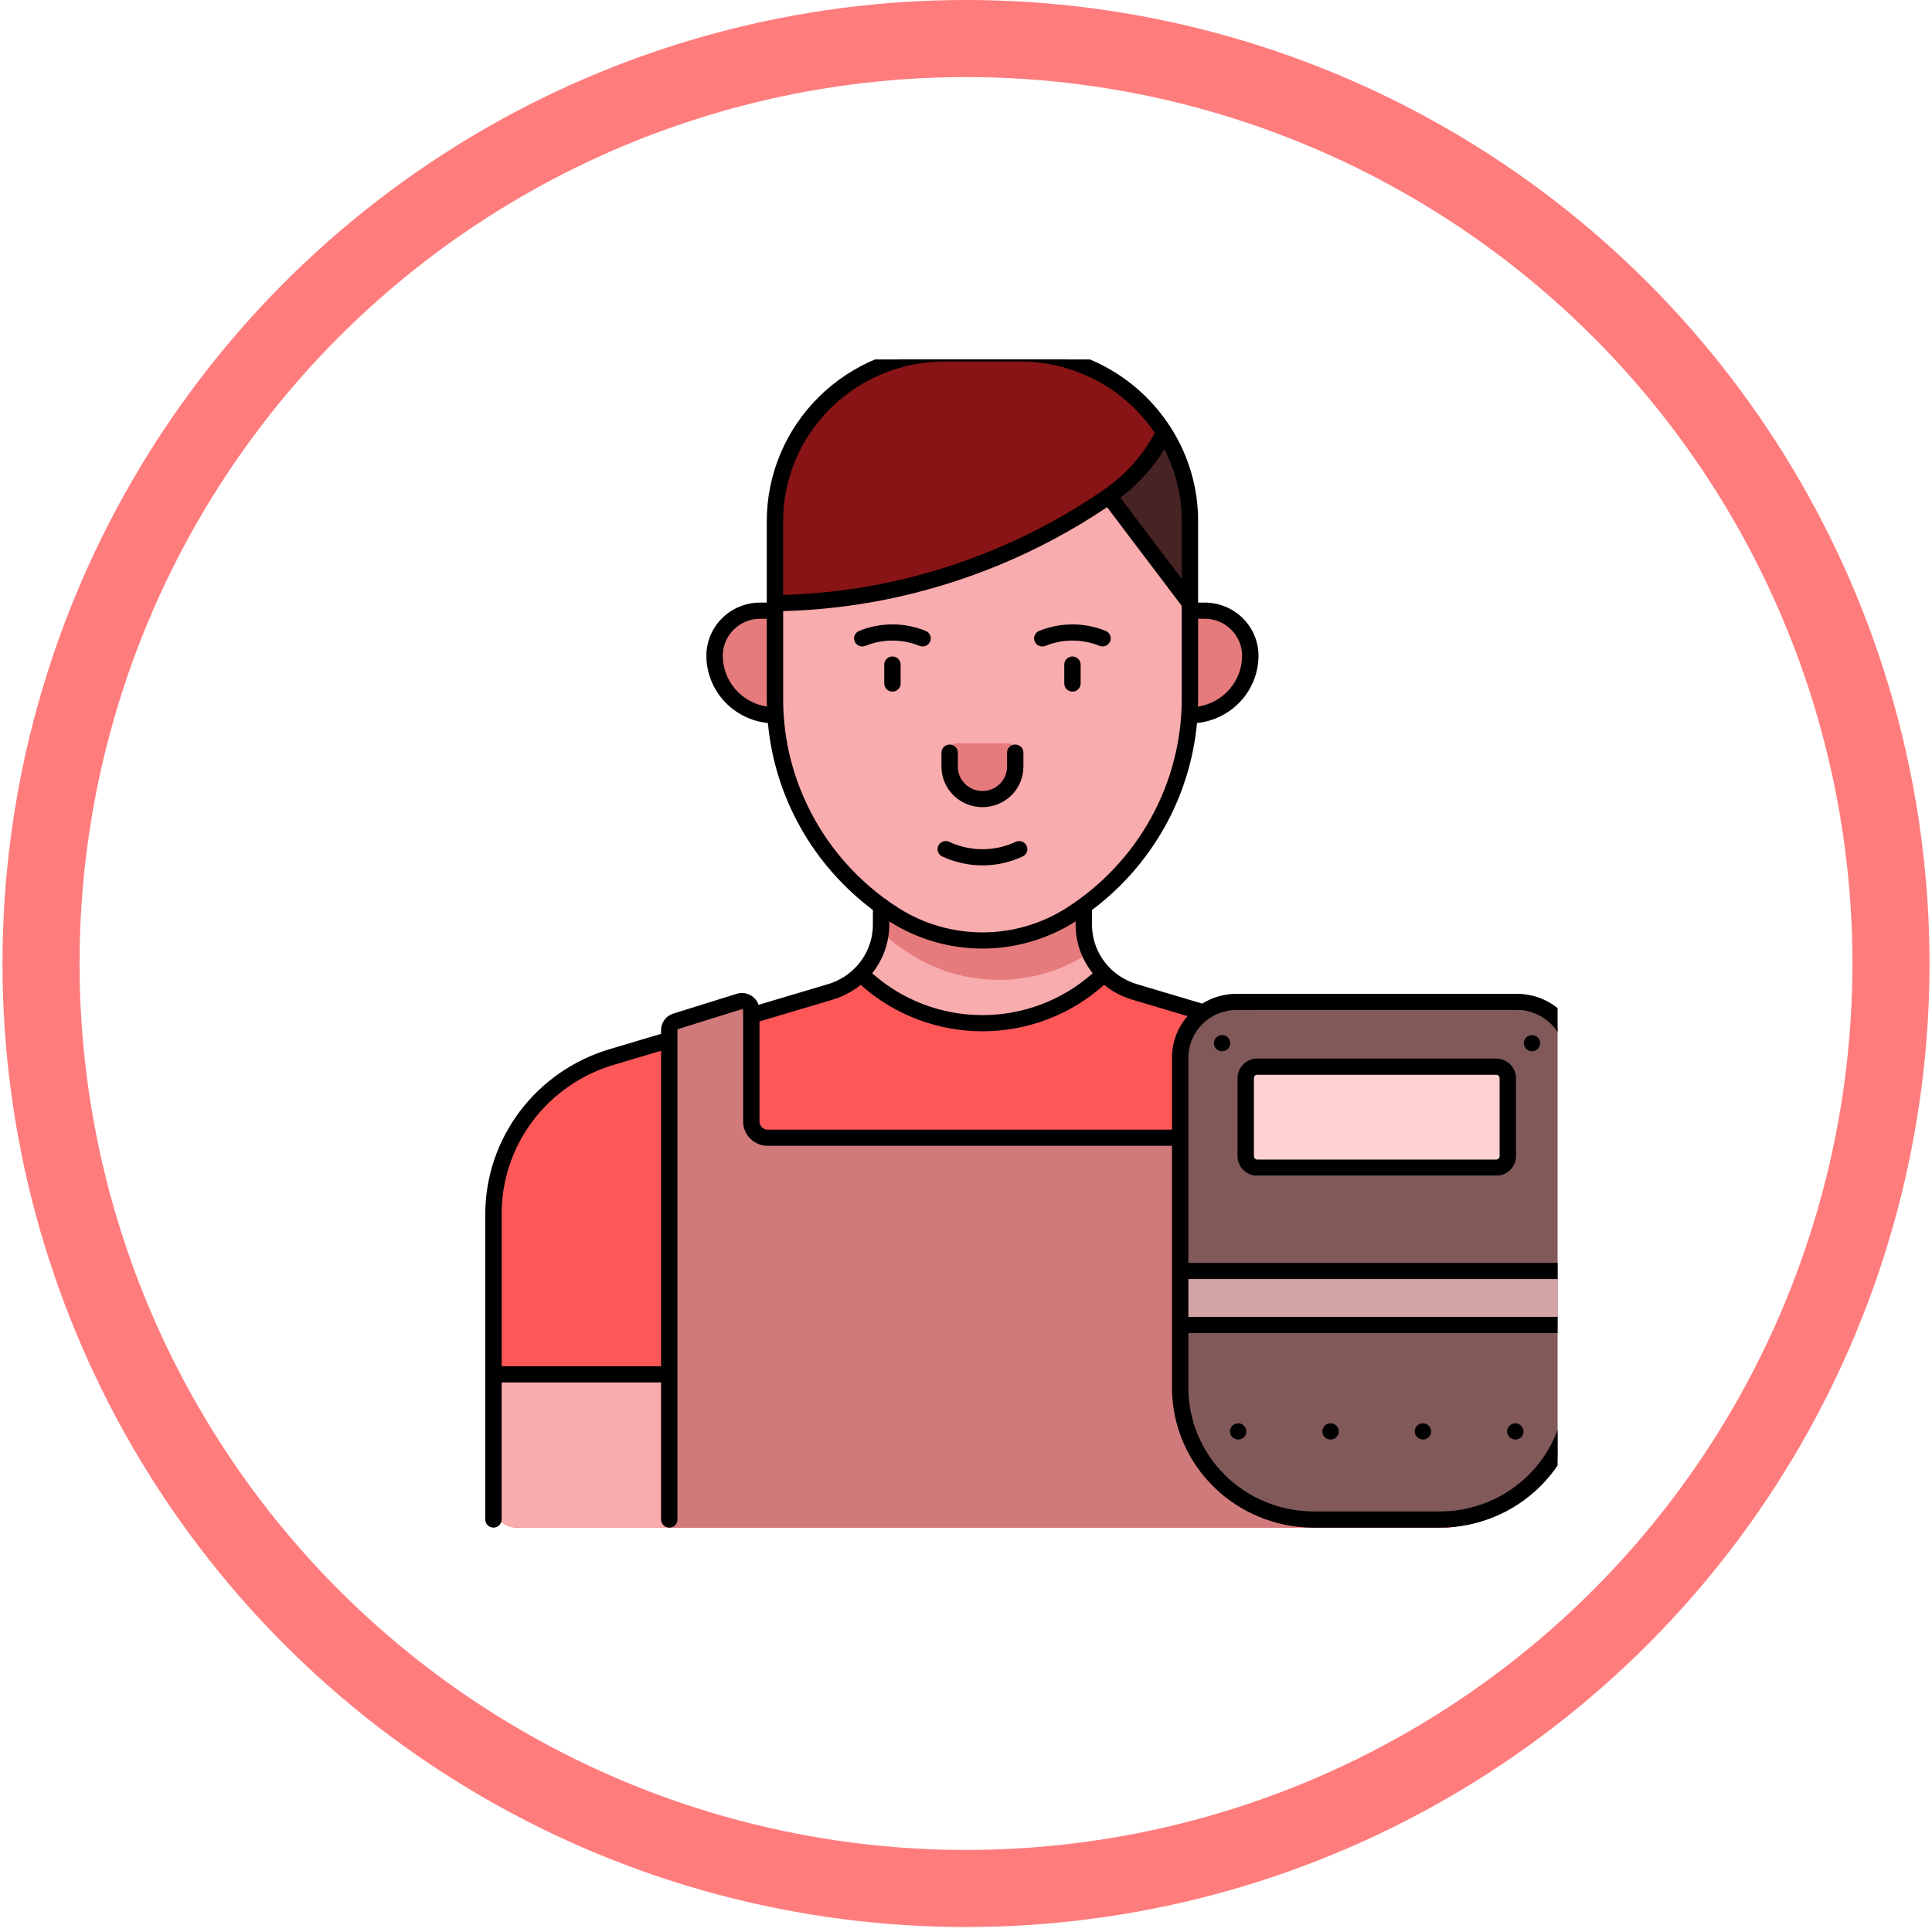 <svg width="129" height="129" viewBox="0 0 129 129" fill="none" xmlns="http://www.w3.org/2000/svg">
<circle cx="64.5" cy="64.334" r="61.761" stroke="#FF7C7D" stroke-width="5.147"/>
<g clip-path="url(#clip0_171_100)">
<path d="M64 73.436C61.401 73.436 59.286 75.55 59.286 78.15C59.286 79.465 59.835 80.708 60.782 81.594V85.124C60.782 85.814 61.341 86.374 62.032 86.374H65.968C66.659 86.374 67.218 85.814 67.218 85.124V81.594C68.165 80.708 68.714 79.465 68.714 78.15C68.715 75.551 66.6 73.436 64 73.436ZM65.257 79.972C64.92 80.206 64.719 80.59 64.719 81V83.874H63.282V81C63.282 80.59 63.081 80.206 62.744 79.972C62.144 79.557 61.786 78.876 61.786 78.15C61.786 76.93 62.779 75.936 64.001 75.936C65.222 75.936 66.215 76.929 66.215 78.15C66.215 78.876 65.857 79.557 65.257 79.972Z" fill="#881415"/>
<g clip-path="url(#clip1_171_100)">
<path d="M96.684 102C97.098 102 97.496 101.837 97.789 101.548C98.082 101.259 98.246 100.866 98.246 100.457V81.072C98.244 78.713 97.472 76.418 96.046 74.526C94.619 72.634 92.613 71.246 90.326 70.567L75.761 66.231C74.78 65.94 73.921 65.345 73.309 64.534C72.698 63.724 72.367 62.74 72.366 61.729V51.911H58.829V61.729C58.828 62.74 58.497 63.724 57.886 64.534C57.275 65.345 56.415 65.94 55.434 66.231L40.87 70.567C38.582 71.246 36.576 72.634 35.15 74.526C33.723 76.418 32.952 78.713 32.949 81.072V100.457C32.949 100.866 33.114 101.259 33.407 101.548C33.7 101.837 34.097 102 34.512 102L96.684 102Z" fill="#FE5758"/>
<path d="M73.726 65.011C72.855 64.135 72.367 62.956 72.366 61.729V54.219L70.022 51.911H61.174L58.829 54.219V61.729C58.828 62.956 58.34 64.135 57.47 65.011C59.628 67.135 62.551 68.328 65.598 68.328C68.645 68.328 71.568 67.135 73.726 65.011Z" fill="#F9ACAD"/>
<path d="M44.687 102V68.78C44.687 68.649 44.729 68.521 44.807 68.415C44.886 68.31 44.997 68.231 45.123 68.192L49.352 66.873C49.446 66.844 49.545 66.837 49.642 66.852C49.739 66.868 49.831 66.906 49.91 66.963C49.989 67.021 50.053 67.096 50.098 67.182C50.142 67.269 50.166 67.364 50.165 67.461L50.165 74.885C50.165 75.172 50.28 75.446 50.485 75.649C50.69 75.852 50.969 75.965 51.259 75.965H79.936C80.226 75.965 80.504 75.852 80.709 75.649C80.914 75.446 81.03 75.172 81.03 74.885V67.461C81.03 67.364 81.053 67.269 81.097 67.182C81.141 67.096 81.206 67.021 81.285 66.963C81.364 66.906 81.456 66.868 81.553 66.852C81.65 66.837 81.749 66.844 81.843 66.873L86.072 68.192C86.199 68.231 86.309 68.31 86.388 68.415C86.466 68.521 86.509 68.649 86.509 68.78V102L44.687 102Z" fill="#D17A7B"/>
<path d="M44.687 91.765H32.949V100.457C32.949 100.866 33.114 101.259 33.407 101.548C33.7 101.837 34.097 102 34.512 102H44.687V91.765Z" fill="#F9ACAD"/>
<path d="M63.082 23.594H68.114C69.603 23.594 71.077 23.884 72.453 24.447C73.828 25.009 75.078 25.834 76.131 26.873C77.184 27.913 78.019 29.147 78.589 30.506C79.158 31.864 79.452 33.32 79.452 34.79V44.724H51.744V34.79C51.744 33.32 52.037 31.864 52.607 30.506C53.177 29.148 54.012 27.913 55.065 26.874C56.118 25.834 57.367 25.009 58.743 24.447C60.119 23.884 61.593 23.594 63.082 23.594Z" fill="#881415"/>
<path d="M79.452 34.79C79.454 32.7 78.861 30.651 77.74 28.877C76.886 30.576 75.616 32.036 74.044 33.126L74.721 40.289L79.452 42.855V34.79Z" fill="#472424"/>
<path d="M72.366 61.729V54.219L70.022 51.911H61.174L58.829 54.219V61.729C58.829 61.897 58.82 62.064 58.801 62.231C59.425 62.768 60.086 63.26 60.781 63.704C62.542 64.829 64.594 65.427 66.692 65.427C68.789 65.427 70.842 64.829 72.603 63.704C72.657 63.669 72.709 63.632 72.763 63.597C72.501 63.008 72.367 62.372 72.366 61.729Z" fill="#E57B7C"/>
<path d="M77.935 53.672C76.562 56.701 74.33 59.272 71.509 61.075C69.748 62.2 67.695 62.799 65.598 62.799C63.501 62.799 61.448 62.2 59.687 61.075C56.865 59.272 54.633 56.701 53.261 53.672C52.261 51.465 51.744 49.075 51.744 46.658V40.275C54.125 40.243 56.497 39.998 58.833 39.543C64.296 38.459 69.474 36.275 74.044 33.127L79.452 40.276V46.658C79.452 49.076 78.935 51.466 77.935 53.672V53.672Z" fill="#F9ACAD"/>
<path d="M67.788 50.09V51.193C67.788 51.766 67.557 52.316 67.146 52.721C66.736 53.127 66.179 53.355 65.598 53.355H65.597C65.31 53.355 65.025 53.299 64.759 53.19C64.494 53.081 64.252 52.922 64.049 52.721C63.846 52.521 63.685 52.282 63.575 52.02C63.465 51.758 63.408 51.477 63.408 51.193V50.09C63.408 49.967 63.457 49.849 63.545 49.763C63.633 49.676 63.752 49.627 63.877 49.627H67.319C67.443 49.627 67.562 49.676 67.65 49.763C67.738 49.849 67.788 49.967 67.788 50.09ZM51.744 47.762C50.675 47.761 49.649 47.342 48.893 46.595C48.137 45.849 47.712 44.836 47.712 43.78C47.712 42.983 48.033 42.218 48.604 41.655C49.175 41.091 49.949 40.774 50.756 40.774H51.744V47.762ZM79.452 47.762V40.774H80.439C81.246 40.774 82.021 41.091 82.591 41.655C83.162 42.218 83.483 42.983 83.483 43.78C83.483 44.836 83.058 45.849 82.302 46.595C81.546 47.342 80.521 47.761 79.451 47.761L79.452 47.762Z" fill="#E57B7C"/>
<path d="M82.566 67.437H101.286C102.284 67.437 103.242 67.829 103.948 68.526C104.654 69.224 105.051 70.169 105.051 71.155V93.205C105.051 95.538 104.112 97.775 102.442 99.424C100.772 101.073 98.507 102 96.144 102H87.707C85.345 102 83.08 101.073 81.409 99.424C79.739 97.775 78.801 95.538 78.801 93.205V71.155C78.801 70.667 78.898 70.183 79.087 69.733C79.277 69.281 79.554 68.872 79.904 68.526C80.253 68.181 80.668 67.907 81.125 67.72C81.582 67.534 82.072 67.438 82.566 67.438V67.437Z" fill="#815959"/>
<path d="M99.894 71.758H83.957C83.526 71.758 83.176 72.103 83.176 72.529V77.734C83.176 78.16 83.526 78.505 83.957 78.505H99.894C100.326 78.505 100.676 78.16 100.676 77.734V72.529C100.676 72.103 100.326 71.758 99.894 71.758Z" fill="#FFD2D2"/>
<path d="M78.801 85.403H105.051V89.009H78.801V85.403Z" fill="#D3A4A4"/>
<path d="M71.608 43.833C71.462 43.833 71.323 43.89 71.221 43.992C71.118 44.093 71.061 44.23 71.061 44.373V45.639C71.061 45.782 71.118 45.919 71.221 46.02C71.323 46.122 71.462 46.179 71.608 46.179C71.752 46.179 71.892 46.122 71.994 46.02C72.097 45.919 72.154 45.782 72.154 45.639V44.373C72.154 44.23 72.097 44.093 71.994 43.992C71.892 43.89 71.752 43.833 71.608 43.833ZM82.673 96.116C82.781 96.116 82.886 96.085 82.976 96.025C83.066 95.966 83.136 95.882 83.178 95.783C83.219 95.684 83.23 95.576 83.209 95.471C83.188 95.366 83.136 95.27 83.059 95.194C82.983 95.119 82.885 95.067 82.779 95.046C82.673 95.026 82.563 95.036 82.463 95.077C82.363 95.118 82.278 95.187 82.218 95.276C82.158 95.365 82.126 95.469 82.126 95.576C82.126 95.719 82.183 95.857 82.286 95.958C82.388 96.059 82.528 96.116 82.673 96.116ZM99.894 70.678H83.957C83.605 70.678 83.267 70.817 83.018 71.062C82.769 71.308 82.629 71.642 82.629 71.989V77.194C82.629 77.542 82.769 77.875 83.018 78.121C83.267 78.367 83.605 78.505 83.957 78.505H99.894C100.247 78.505 100.584 78.367 100.833 78.121C101.082 77.875 101.222 77.542 101.223 77.194V71.989C101.222 71.642 101.082 71.308 100.833 71.062C100.584 70.817 100.247 70.678 99.894 70.678ZM100.129 77.194C100.129 77.255 100.104 77.314 100.06 77.358C100.016 77.401 99.957 77.425 99.894 77.425H83.957C83.895 77.425 83.835 77.401 83.791 77.358C83.747 77.314 83.723 77.255 83.723 77.194V71.989C83.723 71.928 83.747 71.869 83.791 71.826C83.835 71.782 83.895 71.758 83.957 71.758H99.894C99.957 71.758 100.016 71.782 100.06 71.826C100.104 71.869 100.129 71.928 100.129 71.989V77.194ZM101.286 66.357H82.566C81.755 66.357 80.96 66.583 80.275 67.011L75.918 65.714C75.257 65.518 74.653 65.166 74.16 64.688C74.146 64.667 74.13 64.648 74.113 64.63C74.102 64.619 74.089 64.611 74.077 64.601C73.327 63.828 72.91 62.799 72.912 61.728V60.761C74.894 59.275 76.541 57.397 77.748 55.248C78.955 53.099 79.695 50.725 79.923 48.278C81.049 48.161 82.092 47.637 82.85 46.807C83.608 45.977 84.029 44.898 84.03 43.78C84.029 42.84 83.65 41.939 82.977 41.274C82.304 40.609 81.391 40.235 80.439 40.234H79.998V34.79C80.001 32.62 79.389 30.491 78.233 28.645C78.212 28.599 78.184 28.556 78.151 28.517C77.08 26.845 75.598 25.467 73.843 24.512C72.088 23.557 70.117 23.056 68.114 23.055H63.081C59.931 23.058 56.91 24.296 54.682 26.496C52.454 28.696 51.201 31.679 51.197 34.79V40.234H50.756C49.804 40.235 48.891 40.609 48.218 41.274C47.545 41.939 47.166 42.84 47.165 43.78C47.167 44.898 47.587 45.977 48.345 46.807C49.104 47.637 50.146 48.161 51.273 48.278C51.5 50.725 52.24 53.099 53.447 55.248C54.654 57.397 56.301 59.275 58.283 60.761V61.728C58.285 62.799 57.867 63.829 57.117 64.602C57.106 64.611 57.093 64.619 57.083 64.63C57.066 64.647 57.05 64.666 57.036 64.686C56.543 65.165 55.939 65.518 55.276 65.714L50.65 67.092C50.552 66.805 50.344 66.567 50.07 66.43C49.797 66.292 49.479 66.267 49.187 66.358L44.96 67.677C44.721 67.75 44.513 67.896 44.365 68.095C44.218 68.293 44.138 68.534 44.139 68.78V69.031L40.712 70.051C38.312 70.763 36.207 72.219 34.71 74.204C33.214 76.189 32.404 78.598 32.401 81.073V101.46C32.401 101.603 32.459 101.741 32.562 101.842C32.664 101.943 32.803 102 32.948 102C33.093 102 33.232 101.943 33.335 101.842C33.438 101.741 33.495 101.603 33.495 101.46V92.305H44.139V101.46C44.139 101.603 44.197 101.741 44.299 101.842C44.402 101.943 44.541 102 44.686 102C44.831 102 44.97 101.943 45.072 101.842C45.175 101.741 45.233 101.603 45.233 101.46V91.771C45.233 91.769 45.233 91.767 45.233 91.765C45.233 91.763 45.233 91.761 45.233 91.759V68.78C45.233 68.763 45.239 68.748 45.248 68.735C45.258 68.722 45.272 68.712 45.288 68.707L49.515 67.388C49.527 67.384 49.54 67.383 49.552 67.385C49.565 67.387 49.577 67.392 49.587 67.4C49.597 67.407 49.605 67.416 49.611 67.427C49.616 67.438 49.619 67.45 49.619 67.462V74.885C49.619 75.315 49.792 75.727 50.1 76.031C50.407 76.334 50.824 76.505 51.259 76.505H78.254V92.665C78.257 95.14 79.254 97.513 81.026 99.263C82.798 101.013 85.201 101.997 87.707 102H96.144C98.651 101.997 101.053 101.013 102.826 99.263C104.598 97.513 105.595 95.14 105.598 92.665V70.616C105.596 69.487 105.142 68.404 104.333 67.606C103.525 66.808 102.429 66.359 101.286 66.357H101.286ZM79.998 46.658V41.314H80.439C81.101 41.315 81.736 41.575 82.204 42.037C82.672 42.5 82.936 43.127 82.936 43.78C82.935 44.6 82.638 45.393 82.098 46.017C81.558 46.64 80.811 47.053 79.99 47.18C79.995 47.007 79.998 46.833 79.998 46.658ZM48.259 43.78C48.26 43.127 48.523 42.5 48.992 42.037C49.46 41.575 50.094 41.315 50.756 41.314H51.197V46.658C51.197 46.833 51.2 47.007 51.205 47.18C50.385 47.052 49.638 46.64 49.098 46.017C48.558 45.393 48.26 44.6 48.259 43.78ZM44.139 91.225H33.495V81.073C33.488 78.827 34.218 76.64 35.576 74.839C36.934 73.038 38.847 71.721 41.028 71.085L44.139 70.159V91.225ZM78.905 34.79V38.65L74.81 33.237C75.449 32.75 76.036 32.2 76.564 31.596C77.001 31.094 77.396 30.557 77.743 29.99C78.508 31.477 78.906 33.122 78.905 34.79ZM52.291 34.79C52.294 31.965 53.432 29.257 55.455 27.259C57.478 25.262 60.221 24.138 63.082 24.135H68.114C69.896 24.135 71.65 24.572 73.219 25.405C74.788 26.239 76.124 27.443 77.107 28.911C76.298 30.413 75.141 31.706 73.73 32.684C69.226 35.795 64.117 37.95 58.727 39.013C56.605 39.425 54.452 39.662 52.291 39.722V34.79ZM53.76 53.451C52.788 51.315 52.288 49 52.291 46.658V40.804C54.524 40.744 56.747 40.499 58.939 40.073C64.303 39.017 69.398 36.906 73.92 33.865L78.905 40.455V46.658C78.905 49.435 78.201 52.167 76.857 54.606C75.513 57.045 73.573 59.114 71.212 60.622C69.539 61.688 67.589 62.256 65.598 62.256C63.606 62.256 61.657 61.688 59.984 60.622C57.25 58.877 55.087 56.386 53.76 53.451ZM59.377 61.728V61.52L59.389 61.529C61.24 62.708 63.395 63.336 65.598 63.336C67.8 63.336 69.956 62.708 71.806 61.529L71.819 61.52V61.728C71.815 62.91 72.218 64.057 72.96 64.983C70.941 66.783 68.318 67.779 65.598 67.779C62.878 67.779 60.254 66.783 58.235 64.983C58.978 64.057 59.38 62.91 59.377 61.728ZM78.254 70.616V75.425H51.259C51.114 75.425 50.975 75.368 50.873 75.267C50.77 75.166 50.713 75.029 50.712 74.885V68.201L55.592 66.748C56.279 66.545 56.918 66.207 57.471 65.756C59.694 67.753 62.592 68.859 65.598 68.859C68.603 68.859 71.501 67.753 73.724 65.756C74.277 66.207 74.916 66.544 75.603 66.748L79.294 67.847C78.622 68.617 78.253 69.599 78.254 70.616ZM104.504 92.665C104.502 94.854 103.62 96.952 102.053 98.499C100.486 100.047 98.361 100.917 96.145 100.92H87.707C85.491 100.917 83.366 100.047 81.799 98.499C80.232 96.952 79.35 94.854 79.348 92.665V89.009H104.504V92.665ZM104.504 87.929H79.348V85.403H104.504V87.929ZM104.504 84.323H79.348V75.973C79.348 75.97 79.348 75.968 79.348 75.966C79.348 75.963 79.348 75.961 79.348 75.958V70.616C79.349 69.773 79.688 68.965 80.291 68.37C80.894 67.774 81.712 67.439 82.566 67.438H101.286C102.139 67.438 102.957 67.774 103.561 68.369C104.164 68.965 104.503 69.773 104.504 70.616L104.504 84.323ZM65.598 53.895C66.323 53.894 67.019 53.609 67.532 53.103C68.045 52.596 68.333 51.909 68.334 51.193V50.252C68.334 50.108 68.277 49.971 68.174 49.87C68.072 49.769 67.933 49.712 67.787 49.712C67.642 49.712 67.503 49.769 67.401 49.87C67.298 49.971 67.241 50.108 67.241 50.252V51.193C67.241 51.623 67.067 52.036 66.759 52.34C66.451 52.645 66.033 52.815 65.598 52.815C65.162 52.815 64.744 52.645 64.436 52.34C64.128 52.036 63.955 51.623 63.955 51.193V50.252C63.955 50.108 63.897 49.971 63.794 49.87C63.692 49.769 63.553 49.712 63.408 49.712C63.263 49.712 63.124 49.769 63.021 49.87C62.919 49.971 62.861 50.108 62.861 50.252V51.193C62.862 51.909 63.151 52.596 63.664 53.103C64.177 53.609 64.872 53.894 65.598 53.895ZM102.292 69.114C102.184 69.114 102.078 69.146 101.988 69.205C101.898 69.265 101.828 69.349 101.787 69.448C101.745 69.546 101.735 69.655 101.756 69.76C101.777 69.864 101.829 69.961 101.905 70.036C101.982 70.112 102.079 70.163 102.185 70.184C102.291 70.205 102.401 70.194 102.501 70.153C102.601 70.112 102.687 70.043 102.747 69.954C102.807 69.865 102.839 69.761 102.839 69.654C102.839 69.511 102.781 69.374 102.679 69.272C102.576 69.171 102.437 69.114 102.292 69.114ZM69.594 43.165C69.665 43.165 69.736 43.151 69.802 43.124C70.959 42.654 72.257 42.654 73.414 43.124C73.547 43.177 73.697 43.175 73.83 43.12C73.962 43.064 74.067 42.959 74.122 42.827C74.177 42.696 74.176 42.548 74.121 42.416C74.066 42.285 73.961 42.18 73.828 42.125C72.406 41.547 70.809 41.547 69.387 42.125C69.269 42.172 69.172 42.258 69.112 42.369C69.052 42.479 69.032 42.606 69.057 42.729C69.082 42.852 69.148 42.963 69.246 43.042C69.345 43.122 69.468 43.165 69.594 43.165V43.165ZM101.179 96.116C101.287 96.116 101.393 96.085 101.483 96.025C101.573 95.966 101.643 95.882 101.684 95.783C101.726 95.684 101.736 95.576 101.715 95.471C101.694 95.366 101.642 95.27 101.566 95.194C101.489 95.119 101.392 95.067 101.286 95.046C101.18 95.026 101.07 95.036 100.97 95.077C100.87 95.118 100.784 95.187 100.724 95.276C100.664 95.365 100.632 95.469 100.632 95.576C100.632 95.719 100.69 95.857 100.792 95.958C100.895 96.059 101.034 96.116 101.179 96.116ZM95.01 96.116C95.118 96.116 95.224 96.085 95.314 96.025C95.404 95.966 95.474 95.882 95.516 95.783C95.557 95.684 95.568 95.576 95.547 95.471C95.525 95.366 95.473 95.27 95.397 95.194C95.32 95.119 95.223 95.067 95.117 95.046C95.011 95.026 94.901 95.036 94.801 95.077C94.701 95.118 94.616 95.187 94.556 95.276C94.496 95.365 94.463 95.469 94.463 95.576C94.463 95.719 94.521 95.857 94.624 95.958C94.726 96.059 94.865 96.116 95.01 96.116ZM88.841 96.116C88.95 96.116 89.055 96.085 89.145 96.025C89.235 95.966 89.305 95.882 89.347 95.783C89.388 95.684 89.399 95.576 89.378 95.471C89.357 95.366 89.305 95.27 89.228 95.194C89.152 95.119 89.054 95.067 88.948 95.046C88.842 95.026 88.732 95.036 88.632 95.077C88.532 95.118 88.447 95.187 88.387 95.276C88.327 95.365 88.294 95.469 88.294 95.576C88.294 95.719 88.352 95.857 88.455 95.958C88.557 96.059 88.696 96.116 88.841 96.116ZM61.394 43.124C61.46 43.151 61.531 43.165 61.603 43.164C61.675 43.164 61.746 43.15 61.812 43.123C61.879 43.095 61.939 43.055 61.989 43.005C62.04 42.955 62.08 42.895 62.107 42.829C62.134 42.764 62.148 42.693 62.148 42.623C62.148 42.552 62.133 42.481 62.106 42.416C62.078 42.351 62.037 42.291 61.986 42.241C61.935 42.191 61.875 42.152 61.809 42.125C60.386 41.547 58.79 41.547 57.367 42.125C57.233 42.179 57.126 42.284 57.07 42.416C57.014 42.548 57.013 42.697 57.069 42.83C57.123 42.962 57.23 43.068 57.364 43.123C57.497 43.178 57.648 43.179 57.782 43.124C58.939 42.654 60.237 42.654 61.394 43.124ZM81.598 69.114C81.49 69.114 81.384 69.146 81.294 69.205C81.204 69.265 81.134 69.349 81.093 69.448C81.051 69.546 81.041 69.655 81.062 69.76C81.083 69.864 81.135 69.961 81.211 70.036C81.288 70.112 81.385 70.163 81.491 70.184C81.597 70.205 81.707 70.194 81.807 70.153C81.907 70.112 81.993 70.043 82.053 69.954C82.113 69.865 82.145 69.761 82.145 69.654C82.145 69.511 82.087 69.374 81.985 69.272C81.882 69.171 81.743 69.114 81.598 69.114ZM62.913 57.186C63.752 57.578 64.669 57.782 65.598 57.783H65.617C66.539 57.779 67.449 57.575 68.283 57.186C68.348 57.156 68.406 57.113 68.454 57.061C68.502 57.008 68.54 56.947 68.564 56.88C68.588 56.813 68.598 56.742 68.595 56.671C68.591 56.601 68.574 56.531 68.543 56.467C68.512 56.403 68.469 56.346 68.416 56.298C68.362 56.25 68.3 56.214 68.233 56.19C68.165 56.166 68.093 56.155 68.021 56.159C67.95 56.162 67.879 56.18 67.814 56.21C67.126 56.531 66.375 56.7 65.613 56.703H65.598C64.831 56.702 64.074 56.534 63.381 56.21C63.316 56.18 63.246 56.162 63.174 56.159C63.102 56.155 63.03 56.166 62.963 56.19C62.895 56.214 62.833 56.25 62.78 56.298C62.726 56.346 62.683 56.403 62.652 56.467C62.622 56.531 62.604 56.601 62.6 56.672C62.597 56.742 62.607 56.813 62.632 56.88C62.656 56.947 62.693 57.008 62.741 57.061C62.789 57.113 62.847 57.156 62.913 57.187V57.186ZM60.135 44.373C60.135 44.23 60.077 44.093 59.974 43.992C59.872 43.89 59.733 43.834 59.588 43.834C59.443 43.834 59.304 43.89 59.201 43.992C59.099 44.093 59.041 44.23 59.041 44.373V45.639C59.041 45.782 59.099 45.919 59.201 46.021C59.304 46.122 59.443 46.179 59.588 46.179C59.733 46.179 59.872 46.122 59.974 46.021C60.077 45.919 60.135 45.782 60.135 45.639V44.373Z" fill="black"/>
</g>
</g>
<defs>
<clipPath id="clip0_171_100">
<rect width="80" height="80" fill="white" transform="translate(24 24)"/>
</clipPath>
<clipPath id="clip1_171_100">
<rect width="80" height="79" fill="white" transform="translate(29 23)"/>
</clipPath>
</defs>
</svg>

